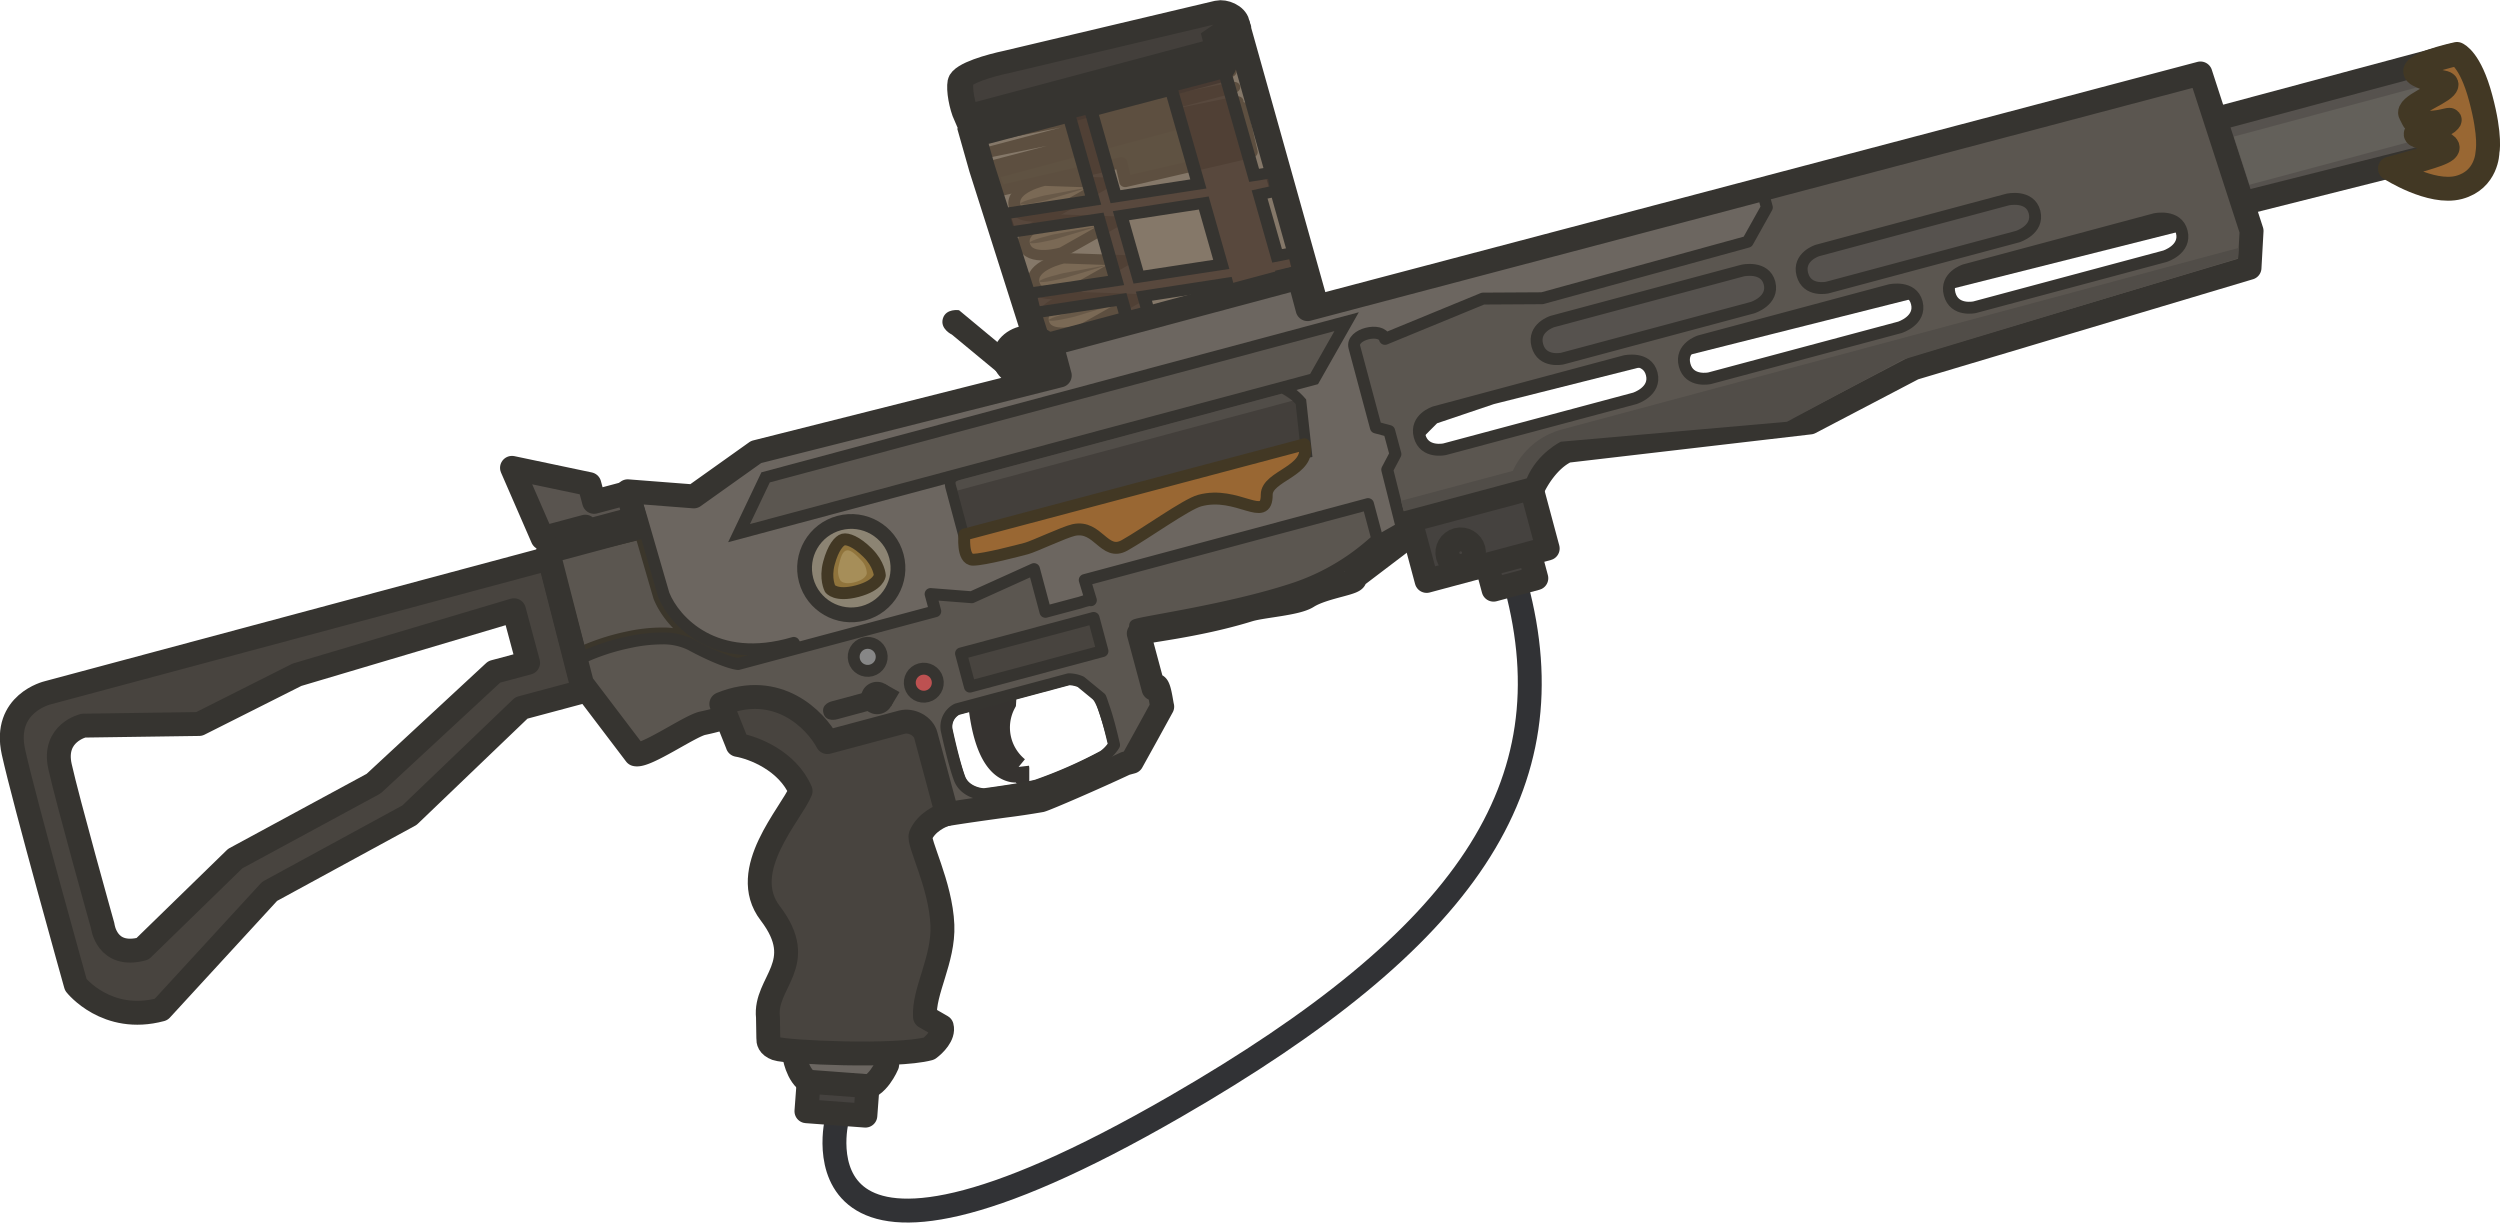 <svg xmlns="http://www.w3.org/2000/svg" xml:space="preserve" width="121.363" height="59.349" viewBox="0 0 32.111 15.703"><path d="m13.853-2.984 2.793.278-2.81-.04 2.795.272-2.81-.05 2.795.263-2.809-.054 2.795.265-2.809-.056 2.795.26-2.808-.064 2.795.25-2.807-.072" style="fill:none;fill-opacity:.5;stroke:#363430;stroke-width:.138;stroke-linecap:round;stroke-linejoin:round;stroke-miterlimit:29;stroke-dasharray:none;stroke-opacity:1" transform="matrix(1.11 -.317 .303 .967 -2.002 8.166)"/><path d="m13.733-1.635 2.864.054-.04.588-1.436-.082.016-.247-1.385-.08z" style="fill:#433f3b;fill-opacity:1;stroke:#363430;stroke-width:.138;stroke-linecap:round;stroke-linejoin:round;stroke-miterlimit:29;stroke-dasharray:none;stroke-opacity:1" transform="matrix(1.11 -.317 .303 .967 -2.002 8.166)"/><path d="m11.984-2.808.667-.223-.667-.206s-.39-.008-.39.225.39.204.39.204" style="fill:#c9b29c;fill-opacity:1;stroke:#363430;stroke-width:.132;stroke-linecap:round;stroke-linejoin:round;stroke-miterlimit:29;stroke-dasharray:none;stroke-opacity:1" transform="matrix(1.125 -.262 .241 .984 .715 8.645)"/><path d="m11.947-2.99.505-.037-.505-.027s-.285 0-.285.034c0 .035.285.03.285.03" style="fill:#70665c;fill-opacity:1;stroke:none;stroke-width:.044;stroke-linecap:round;stroke-linejoin:round;stroke-miterlimit:29;stroke-dasharray:none;stroke-opacity:1" transform="matrix(1.125 -.262 .241 .984 .715 8.645)"/><path d="m11.984-2.808.667-.223-.667-.206s-.39-.008-.39.225.39.204.39.204" style="fill:#c9b29c;fill-opacity:1;stroke:#363430;stroke-width:.132;stroke-linecap:round;stroke-linejoin:round;stroke-miterlimit:29;stroke-dasharray:none;stroke-opacity:1" transform="matrix(1.125 -.262 .241 .984 .837 9.144)"/><path d="m11.947-2.99.505-.037-.505-.027s-.285 0-.285.034c0 .035.285.03.285.03" style="fill:#70665c;fill-opacity:1;stroke:none;stroke-width:.044;stroke-linecap:round;stroke-linejoin:round;stroke-miterlimit:29;stroke-dasharray:none;stroke-opacity:1" transform="matrix(1.125 -.262 .241 .984 .837 9.144)"/><path d="m11.984-2.808.667-.223-.667-.206s-.39-.008-.39.225.39.204.39.204" style="fill:#c9b29c;fill-opacity:1;stroke:#363430;stroke-width:.132;stroke-linecap:round;stroke-linejoin:round;stroke-miterlimit:29;stroke-dasharray:none;stroke-opacity:1" transform="matrix(1.125 -.262 .241 .984 .96 9.642)"/><path d="m11.947-2.99.505-.037-.505-.027s-.285 0-.285.034c0 .035.285.03.285.03" style="fill:#70665c;fill-opacity:1;stroke:none;stroke-width:.044;stroke-linecap:round;stroke-linejoin:round;stroke-miterlimit:29;stroke-dasharray:none;stroke-opacity:1" transform="matrix(1.125 -.262 .241 .984 .96 9.642)"/><path d="m11.984-2.808.667-.223-.667-.206s-.39-.008-.39.225.39.204.39.204" style="fill:#c9b29c;fill-opacity:1;stroke:#363430;stroke-width:.132;stroke-linecap:round;stroke-linejoin:round;stroke-miterlimit:29;stroke-dasharray:none;stroke-opacity:1" transform="matrix(1.125 -.262 .241 .984 1.081 10.14)"/><path d="m11.947-2.99.505-.037-.505-.027s-.285 0-.285.034c0 .035.285.03.285.03" style="fill:#70665c;fill-opacity:1;stroke:none;stroke-width:.044;stroke-linecap:round;stroke-linejoin:round;stroke-miterlimit:29;stroke-dasharray:none;stroke-opacity:1" transform="matrix(1.125 -.262 .241 .984 1.081 10.14)"/><path d="m11.984-2.808.667-.223-.667-.206s-.39-.008-.39.225.39.204.39.204" style="fill:#c9b29c;fill-opacity:1;stroke:#363430;stroke-width:.132;stroke-linecap:round;stroke-linejoin:round;stroke-miterlimit:29;stroke-dasharray:none;stroke-opacity:1" transform="matrix(1.125 -.262 .241 .984 1.203 10.64)"/><path d="m11.947-2.99.505-.037-.505-.027s-.285 0-.285.034c0 .035.285.03.285.03" style="fill:#70665c;fill-opacity:1;stroke:none;stroke-width:.044;stroke-linecap:round;stroke-linejoin:round;stroke-miterlimit:29;stroke-dasharray:none;stroke-opacity:1" transform="matrix(1.125 -.262 .241 .984 1.203 10.64)"/><g stroke="#363430" stroke-miterlimit="3.994"><path stroke-width=".265" d="m12.795 5.316-.078-.097 1.008-1.537.962-.794.307.234 2.173 2.699-.254.104-.116-.146c-.032-.039-.076-.028-.095-.018l-2.217 1.77-.266-.332Z" style="fill:#675744;fill-opacity:.8;stroke-width:.29;stroke-dasharray:none" transform="matrix(.699 -.838 -.914 -.578 9.255 18.24)"/><path fill="#46433f" fill-rule="evenodd" stroke-width=".133" d="m14.617 4.066-.5-.6.442-.394.499.546.142-.12.161.18-.147.136.505.632.148-.13.162.173-.153.154.848 1.061-.488.39-.8-1.004-.654.665.731.915-.195.156-.712-.892-.712.725-.153-.191.709-.73-.505-.632-.675.695-.167-.191.685-.7-.442-.553.13-.237.488.61Zm.157.196-.653.665.505.632.653-.665z" clip-rule="evenodd" style="fill:#4d3c33;fill-opacity:.8;stroke-width:.145;stroke-dasharray:none" transform="matrix(.699 -.838 -.914 -.578 9.255 18.24)"/><path fill="#534f4b" stroke-width=".265" d="M14.645 7.742c.075.122.22.275.311.323s.351-.152.488-.275l1.84-1.557c.046-.039.081-.17.009-.26l-.28.084-.05-.06c-.031-.039-.076-.028-.094-.018z" style="fill:#433f3b;fill-opacity:1;stroke-width:.29;stroke-dasharray:none" transform="matrix(.699 -.838 -.914 -.578 9.255 18.24)"/></g><g transform="rotate(15 46.009 15.131)"><path d="M.547 20.86s-.525.28-.228.85c.296.57 1.547 2.68 1.547 2.68s.514.385 1.14.023l.954-1.827 1.482-1.41 1.032-1.703.714-.412-.865-1.537Zm.552.289 1.43-.405 1.05-.936 2.478-1.522.35.605-.39.225-1.125 1.788-1.468 1.39-.85 1.428c-.416.24-.57-.152-.57-.152s-.858-1.447-1.061-1.838.156-.583.156-.583" style="fill:#48443f;fill-opacity:1;stroke:#363430;stroke-width:.307;stroke-linecap:round;stroke-linejoin:round;stroke-miterlimit:29;stroke-dasharray:none;stroke-opacity:1"/><path fill="#585450" stroke="#363330" stroke-miterlimit="3.994" stroke-width=".133" d="m5.559 16.526 1.014-.055.118.204.425-.245.17.294-.591.341-.031-.053-.492.284Z" style="fill:#59544f;fill-opacity:1;stroke:#363430;stroke-width:.307;stroke-linecap:round;stroke-linejoin:round;stroke-dasharray:none;stroke-opacity:1"/><path fill="#56524e" stroke="#363330" stroke-miterlimit="3.994" stroke-width=".133" d="m15.746 12.018.737-.426.379-.048 11.308-6.53.59 1.023-11.31 6.302-.677.451-.29.505Z" style="fill:#56524e;fill-opacity:1;stroke:#363430;stroke-width:.307;stroke-dasharray:none;stroke-opacity:1"/><path d="m15.288 11.704 1.494 2.614 1.501-.866c.082-.34.327-.598.327-.598l2.77-1.28 5.098-3.262-.135-.536L25.25 6.06h-.188zm2.692-.452 2.191-1.265s.261-.137.376.068-.129.359-.129.359l-2.191 1.265s-.237.123-.354-.08c-.118-.204.107-.347.107-.347m3.052-1.762 2.191-1.265s.261-.137.376.068-.13.36-.13.36l-2.19 1.264s-.237.123-.354-.08.107-.347.107-.347m-4.211 3.278 2.191-1.265s.26-.136.375.069c.115.204-.128.359-.128.359l-2.191 1.265s-.237.122-.354-.08c-.117-.204.107-.348.107-.348m3.052-1.762 2.191-1.265s.261-.137.376.068-.129.36-.129.36l-2.191 1.265s-.236.122-.354-.081.107-.347.107-.347m3.052-1.762 2.191-1.265s.26-.136.375.068-.128.36-.128.36l-2.191 1.265s-.237.122-.354-.081.107-.347.107-.347" style="fill:#5b5650;fill-opacity:1;stroke:none;stroke-width:.28;stroke-linecap:round;stroke-miterlimit:29;stroke-dasharray:none"/><path fill="#c1995b" fill-rule="evenodd" d="m7.334 16.724.532.877c.214.283.868.712 1.77.16l1.612-.93.039.067-2.27 1.31c-.054.011-.26.01-.657-.083a.8.8 0 0 0-.374.019q-.205.056-.393.154a2.8 2.8 0 0 0-.59.396l-.719-1.248.423-.244.688-.372" clip-rule="evenodd" style="fill:#5b5650;fill-opacity:1;stroke:#3b362b;stroke-width:.28;stroke-linecap:round;stroke-linejoin:round;stroke-opacity:1"/><path d="M10.645 20.884s-.198-.609.465-.735.704.513.704.513l.384 2.021s-.046.337-.232.372c-.186.036.13.34-.225.407-.356.068-.147-.336-.36-.296-.212.04-.352-.26-.352-.26z" style="fill:#6b6661;fill-opacity:1;stroke:#363430;stroke-width:.307;stroke-linecap:round;stroke-linejoin:round;stroke-miterlimit:29;stroke-dasharray:none;stroke-opacity:1"/><path d="m12.712 13.702.525-.53-.73.125s-.372.178-.26.398.465.007.465.007" style="fill:#c9b29c;fill-opacity:1;stroke:#363430;stroke-width:.14;stroke-linecap:round;stroke-linejoin:round;stroke-miterlimit:29;stroke-dasharray:none;stroke-opacity:1"/><path d="m12.59 13.548.46-.277-.49.216s-.27.135-.253.168c.016.033.284-.107.284-.107" style="fill:#70665c;fill-opacity:1;stroke:none;stroke-width:.046;stroke-linecap:round;stroke-linejoin:round;stroke-miterlimit:29;stroke-dasharray:none;stroke-opacity:1"/><path d="m12.954 14.181.525-.53-.73.125s-.371.178-.26.399c.111.22.465.006.465.006" style="fill:#c9b29c;fill-opacity:1;stroke:#363430;stroke-width:.14;stroke-linecap:round;stroke-linejoin:round;stroke-miterlimit:29;stroke-dasharray:none;stroke-opacity:1"/><path d="m12.833 14.027.46-.276-.49.216s-.27.134-.254.167.284-.107.284-.107" style="fill:#70665c;fill-opacity:1;stroke:none;stroke-width:.046;stroke-linecap:round;stroke-linejoin:round;stroke-miterlimit:29;stroke-dasharray:none;stroke-opacity:1"/><path d="m13.197 14.66.524-.529-.73.124s-.371.178-.26.399c.111.22.466.007.466.007" style="fill:#c9b29c;fill-opacity:1;stroke:#363430;stroke-width:.14;stroke-linecap:round;stroke-linejoin:round;stroke-miterlimit:29;stroke-dasharray:none;stroke-opacity:1"/><path d="m13.075 14.506.46-.276-.49.216s-.27.135-.254.168.284-.108.284-.108" style="fill:#70665c;fill-opacity:1;stroke:none;stroke-width:.046;stroke-linecap:round;stroke-linejoin:round;stroke-miterlimit:29;stroke-dasharray:none;stroke-opacity:1"/><path d="m13.439 15.14.524-.53-.73.125s-.371.178-.26.398.466.007.466.007" style="fill:#c9b29c;fill-opacity:1;stroke:#363430;stroke-width:.14;stroke-linecap:round;stroke-linejoin:round;stroke-miterlimit:29;stroke-dasharray:none;stroke-opacity:1"/><path d="m13.317 14.986.46-.277-.49.216s-.27.135-.254.168.284-.107.284-.107" style="fill:#70665c;fill-opacity:1;stroke:none;stroke-width:.046;stroke-linecap:round;stroke-linejoin:round;stroke-miterlimit:29;stroke-dasharray:none;stroke-opacity:1"/><path fill="#c8a56e" stroke="#4a381c" stroke-miterlimit="3.994" stroke-width=".133" d="m7.866 17.601-.53-.876-.203-.328.788-.116.614-.702 3.496-2.01-.193-.334 2.89-1.669.178.343 5.223-3.016.133.23-.124.49-2.362 1.384-.733.201-1.082.826c-.08-.14-.44.053-.352.204l.534.925h.177l.154.266-.05.22.374.672-.251.247c-.111-.21-.25-.023-.364.008l-3.508 2.025-2.862 1.36-.176-.19c-.902.552-1.556.123-1.77-.16" style="fill:#6c6660;fill-opacity:1;stroke:#363430;stroke-width:.153;stroke-linecap:round;stroke-linejoin:round;stroke-dasharray:none;stroke-opacity:1"/><path fill="#433f3d" stroke="#363330" stroke-miterlimit="3.994" stroke-width=".133" d="m12.446 17.805-.028-.137c-.18-.166-.49-.358-.274.21.27.708.528.737.617.737.07 0 .074-.026.067-.039a.68.68 0 0 1-.382-.771z" style="stroke-width:.307;stroke-dasharray:none"/><path fill="#c1995b" stroke="#4a381c" stroke-miterlimit="3.994" stroke-width=".133" d="m15.428 11.938-.213.82-4.534 2.618-2.088 1.205.144-.78Z" style="fill:#5b5650;fill-opacity:1;stroke:#363430;stroke-width:.153;stroke-dasharray:none;stroke-opacity:1"/><path stroke="#4a381c" stroke-miterlimit="3.994" stroke-width=".14" d="M13.688 17.533c.1.145.193.3.263.428a.5.5 0 0 1-.094.173 6 6 0 0 1-.73.587c-.129.074-.47.22-.623.284-.078.02-.258.024-.357-.112a5 5 0 0 1-.314-.544.25.25 0 0 1 .05-.307l1.288-.744c.097-.031.335-.026.517.235z" style="fill:none;fill-opacity:1;stroke:#363430;stroke-opacity:1"/><path fill="#bb8f4a" stroke="#4a381c" stroke-miterlimit="3.994" stroke-width=".14" d="m11.108 15.136 3.712-2.143c.077-.044.236.042.307.09l.238.612c-.244.12-3.667 2.074-3.91 2.195-.016.008-.05-.014-.066-.026l-.33-.572c-.036-.061.018-.13.05-.156z" style="fill:#433f3b;fill-opacity:1;stroke:#363430;stroke-opacity:1"/><path fill="#bd9351" fill-rule="evenodd" d="m7.144 18.971-.109-.212-.048-.05a2.8 2.8 0 0 1 .606-.41 2 2 0 0 1 .393-.155.8.8 0 0 1 .374-.02c.397.094.603.095.657.084l2.27-1.31-.115-.198.489-.113.711-.54.284.492.375-.216a.2.2 0 0 1 .1-.019l-.028-.328L16.3 14.13l.253.44a3.9 3.9 0 0 1-.904.825c-.772.501-1.817.97-1.825 1.009l.367.635.09.024.149.258-.205.792-.074.042a19 19 0 0 1-.925.737c-.03.019-.216.097-.44.191-.237.101-.519.22-.699.302l-.635-.828-.302.174-.116-.2-.639.369-1.356.007a2 2 0 0 1-.267.154c-.149.076-.597.488-.731.489zm6.481-1.546-.298-.135a.4.4 0 0 0-.157.008l-1.288.744a.25.25 0 0 0-.05.308c.064.124.215.407.314.544.099.135.28.13.357.111.154-.064.495-.21.624-.284a6 6 0 0 0 .73-.586.5.5 0 0 0 .093-.173c-.07-.129-.16-.298-.261-.444-.017-.024-.047-.073-.064-.093" clip-rule="evenodd" style="fill:#5b5650;fill-opacity:1;stroke-width:.28"/><path stroke="#4a381c" stroke-miterlimit="3.994" stroke-width=".133" d="m7.144 18.971-.109-.212-.048-.05a2.8 2.8 0 0 1 .606-.41 2 2 0 0 1 .393-.155.8.8 0 0 1 .374-.02c.397.094.603.095.657.084l2.27-1.31-.115-.198.521-.097.679-.556.284.492.375-.216c.031-.014.115-.08.15-.079l-.143-.23L16.3 14.13l.234.406c-.055.072-.303.51-.85.876-.755.502-1.862.959-1.87.997l.366.636.09.024.149.257-.194.786-.074.043c-.328.277-.864.702-.925.737-.031.018-.217.096-.44.19-.238.101-.519.22-.7.303l-.634-.829-.302.174-.116-.2-.639.369-1.356.007a2 2 0 0 1-.267.155c-.149.075-.595.562-.729.563zm6.481-1.546-.298-.135a.4.4 0 0 0-.157.008l-1.288.744a.25.25 0 0 0-.05.308c.064.124.215.407.314.544.099.135.28.13.357.111.154-.064.495-.21.624-.284a6 6 0 0 0 .73-.586.5.5 0 0 0 .093-.173c-.07-.129-.16-.298-.261-.444-.017-.024-.047-.073-.064-.093" clip-rule="evenodd" style="fill:none;stroke:#363430;stroke-width:.153;stroke-linecap:round;stroke-linejoin:round;stroke-dasharray:none;stroke-opacity:1"/><path stroke="#4a381c" stroke-miterlimit="3.994" stroke-width=".265" d="m25.196 6.02 1.158 1.784.097.464-3.833 2.362-1.106 1.018-2.924 1.161c-.199.166-.282.473-.299.605l-1.3.88-.615.794c.083.05-.342.202-.518.393-.115.125-.53.26-.685.358-.608.383-1.277.626-1.285.659l.367.635c.021-.16.136.14.167.194l-.1.408-.094.377-.074.043c-.329.278-.864.702-.925.737a10 10 0 0 1-.44.191c-.238.1-.52.22-.7.302l-.635-.828-.302.174-.115-.2-.64.369-1.355.007c-.027.02-.118.078-.267.154s-.593.606-.728.608l-.9-.698-.86-1.525.423-.244.603-.348-.238-.422.836-.156.626-.758 3.513-1.959-.21-.364 2.854-1.647.21.364 4.521-2.587 1.487-.851 2.028-1.16zm0 0 .003.005" style="fill:none;stroke:#363430;stroke-width:.307;stroke-linecap:round;stroke-linejoin:round;stroke-dasharray:none;stroke-opacity:1"/><path fill="#a1865b" stroke="#413625" stroke-linecap="round" stroke-miterlimit="3.994" stroke-width=".265" d="m9.28 19.213-.339-.453c.623-.472 1.222-.116 1.443.12l.858-.495c.11-.063.279-.024.34.083l.524.906c-.073.042-.227.171-.255.35-.016.097.413.546.568 1.044.133.426-.017.887.089 1.196l.24.064c.058.1-.032.253-.084.317-.381.22-1.76.52-1.893.508-.107-.01-.127-.066-.135-.1l-.075-.262c-.164-.424.333-.795-.318-1.298-.55-.423-.068-1.303-.029-1.617-.265-.335-.733-.382-.935-.363" style="fill:#48443f;fill-opacity:1;stroke:#363430;stroke-width:.307;stroke-linejoin:round;stroke-dasharray:none;stroke-opacity:1"/><path d="M17.98 11.252s-.225.143-.107.346c.117.204.354.081.354.081l2.191-1.265s.243-.155.129-.36c-.115-.204-.376-.067-.376-.067Zm3.052-1.762s-.224.143-.107.346c.117.204.353.081.353.081l2.192-1.265s.243-.154.129-.36c-.115-.204-.376-.067-.376-.067l-1.026.592zm-4.211 3.278s-.224.144-.107.347.354.08.354.08l2.191-1.264s.243-.155.128-.36c-.114-.204-.375-.068-.375-.068zm3.052-1.762s-.224.144-.107.347.354.08.354.08l2.191-1.264s.243-.155.129-.36c-.115-.205-.376-.068-.376-.068Zm3.052-1.762s-.224.144-.107.347.354.08.354.08l2.191-1.265s.243-.154.128-.359c-.114-.204-.375-.068-.375-.068Z" style="display:inline;fill:none;fill-opacity:1;stroke:#363430;stroke-width:.153;stroke-linecap:round;stroke-linejoin:round;stroke-miterlimit:29;stroke-dasharray:none;stroke-opacity:1"/><circle cx=".336" cy="20.619" r=".18" style="fill:#878787;fill-opacity:1;stroke:#363430;stroke-width:.153;stroke-linecap:round;stroke-linejoin:round;stroke-miterlimit:29;stroke-dasharray:none;stroke-opacity:1" transform="rotate(-30)"/><circle cx=".946" cy="21.126" r=".18" style="fill:#bd5151;fill-opacity:1;stroke:#363430;stroke-width:.153;stroke-linecap:round;stroke-linejoin:round;stroke-miterlimit:29;stroke-dasharray:none;stroke-opacity:1" transform="rotate(-30)"/><circle cx="21.161" cy="-.316" r=".208" style="fill:#363430;fill-opacity:1;stroke:none;stroke-width:.186;stroke-linecap:round;stroke-linejoin:round;stroke-miterlimit:29;stroke-dasharray:none;stroke-opacity:1" transform="rotate(60)"/><path d="M7.976 12.57h-.8l.2-.345.2-.346.2.346z" style="fill:#363430;fill-opacity:1;stroke:none;stroke-width:.132;stroke-linecap:round;stroke-linejoin:round;stroke-miterlimit:29;stroke-dasharray:none;stroke-opacity:1" transform="rotate(60 -6.371 17.512)scale(.371 .221)"/><path d="m10.305 18.358.427-.247.12.208-.421.244s-.128.081-.192-.028c-.064-.11.066-.177.066-.177" style="fill:#363430;fill-opacity:1;stroke:none;stroke-width:.169;stroke-linecap:round;stroke-linejoin:round;stroke-miterlimit:29;stroke-dasharray:none;stroke-opacity:1"/><path d="M11.757 23.533s.044 2.823 4.158-1.291c3.056-3.056 3.825-5.286 2.494-7.593" style="fill:none;fill-opacity:1;stroke:#313235;stroke-width:.307;stroke-linecap:round;stroke-linejoin:round;stroke-miterlimit:29;stroke-dasharray:none;stroke-opacity:1"/><path d="M8.324 21.297h.569v.569h-.569Z" style="fill:#45423f;fill-opacity:1;stroke:#363430;stroke-width:.307;stroke-linecap:round;stroke-linejoin:round;stroke-miterlimit:29;stroke-dasharray:none;stroke-opacity:1" transform="rotate(-30)"/><path d="M7.523 20.73h1.61v.805h-1.61z" style="fill:#45423f;fill-opacity:1;stroke:#363430;stroke-width:.307;stroke-linecap:round;stroke-linejoin:round;stroke-miterlimit:29;stroke-dasharray:none;stroke-opacity:1" transform="rotate(-30)"/><circle cx="8.039" cy="21.298" r=".171" style="fill:#45423f;fill-opacity:1;stroke:#363430;stroke-width:.307;stroke-linecap:round;stroke-linejoin:round;stroke-miterlimit:29;stroke-dasharray:none;stroke-opacity:1" transform="rotate(-30)"/><path d="M6.773 24.851h.759v.38h-.759Z" style="fill:#45423f;fill-opacity:1;stroke:#363430;stroke-width:.307;stroke-linecap:round;stroke-linejoin:round;stroke-miterlimit:29;stroke-dasharray:none;stroke-opacity:1" transform="rotate(-10.727)"/><path d="m25.82 6.692 2.357-1.362.325.564-2.327 1.343Z" style="fill:#63605a;fill-opacity:1;stroke:none;stroke-width:.278;stroke-linecap:round;stroke-linejoin:round;stroke-miterlimit:29;stroke-dasharray:none;stroke-opacity:1"/><path d="m15.02 13.098-.157-.052-3.717 2.147c-.059.04-.04.033.017.132zm1.677.882 1.29-.744s.044-.43.469-.676l7.794-4.503.027.132-3.825 2.373-1.228 1.154-2.739.999s-.252.216-.301.568l-1.417.818z" style="fill:#514d48;fill-opacity:1;stroke:none;stroke-width:.28;stroke-linecap:round;stroke-linejoin:round;stroke-miterlimit:29;stroke-dasharray:none;stroke-opacity:1"/><path d="M28.314 4.925s-.65.335-.408.39c.244.057.429-.05.371.064s-.422.366-.34.447.04.1.24.05c.201-.047.32-.177.244-.065s-.61.284-.2.264c.411-.02.326.075.107.215-.218.14-.465.28-.465.28s.596.191.92.004.236-.531.236-.531-.006-.204-.265-.651c-.258-.448-.44-.467-.44-.467" style="fill:#996733;fill-opacity:1;stroke:#423824;stroke-width:.307;stroke-linecap:round;stroke-linejoin:round;stroke-miterlimit:29;stroke-dasharray:none;stroke-opacity:1"/><path d="M11.394 15.85s.051.321.19.283c.14-.038.542-.269.626-.317s.414-.328.525-.386c.285-.148.466.232.682.021.216-.21.628-.715.783-.805.435-.253.912.07.812-.296-.063-.237.48-.44.3-.75z" style="fill:#996733;fill-opacity:1;stroke:#423824;stroke-width:.153;stroke-linecap:round;stroke-linejoin:round;stroke-miterlimit:29;stroke-dasharray:none;stroke-opacity:1"/><path d="M1.505 20.887h1.763v.441H1.505Z" style="fill:#48443f;fill-opacity:1;stroke:#363430;stroke-width:.153;stroke-linecap:round;stroke-linejoin:round;stroke-miterlimit:29;stroke-dasharray:none;stroke-opacity:1" transform="rotate(-30)"/><circle cx=".427" cy="19.464" r=".6" style="fill:#8c8473;fill-opacity:1;stroke:#363430;stroke-width:.19;stroke-linecap:round;stroke-linejoin:round;stroke-miterlimit:29;stroke-dasharray:none;stroke-opacity:1" transform="rotate(-30)"/><path d="M10.48 16.637s.023.126-.226.27c-.25.143-.347.061-.347.061s-.099-.106-.099-.314c0-.207.052-.312.1-.34.046-.026.166-.02.346.083s.226.24.226.24" style="fill:#90743c;fill-opacity:1;stroke:#423824;stroke-width:.153;stroke-linecap:round;stroke-linejoin:round;stroke-miterlimit:29;stroke-dasharray:none;stroke-opacity:1"/><path d="M10.312 16.657s.014.071-.117.147c-.132.076-.186.028-.186.028s-.067-.056-.071-.173c-.005-.117 0-.193.044-.219.043-.025.114.008.213.07a.25.25 0 0 1 .117.147" style="fill:#a68e59;fill-opacity:1;stroke:none;stroke-width:.04;stroke-linecap:round;stroke-linejoin:round;stroke-miterlimit:29;stroke-dasharray:none;stroke-opacity:1"/><path d="m11.838 13.195-.265-.46" style="fill:#313131;fill-opacity:1;stroke:none;stroke-width:.307;stroke-linecap:square;stroke-linejoin:round;stroke-dasharray:none;stroke-opacity:1"/></g><g transform="matrix(1.493 -.836 .872 1.28 -13.773 5.392)"><circle cx="-3.724" cy="15.15" r=".26" style="fill:#363430;fill-opacity:1;stroke:none;stroke-width:.133;stroke-linecap:round;stroke-linejoin:round;stroke-miterlimit:29;stroke-dasharray:none;stroke-opacity:1" transform="rotate(135)scale(1 -1)"/><path d="m13.27 8.045-.155-.579s-.073-.068-.136-.005-.012.153-.012.153l.155.575z" style="fill:#363430;fill-opacity:1;stroke:none;stroke-width:.133;stroke-linecap:round;stroke-linejoin:round;stroke-miterlimit:29;stroke-dasharray:none;stroke-opacity:1"/></g></svg>